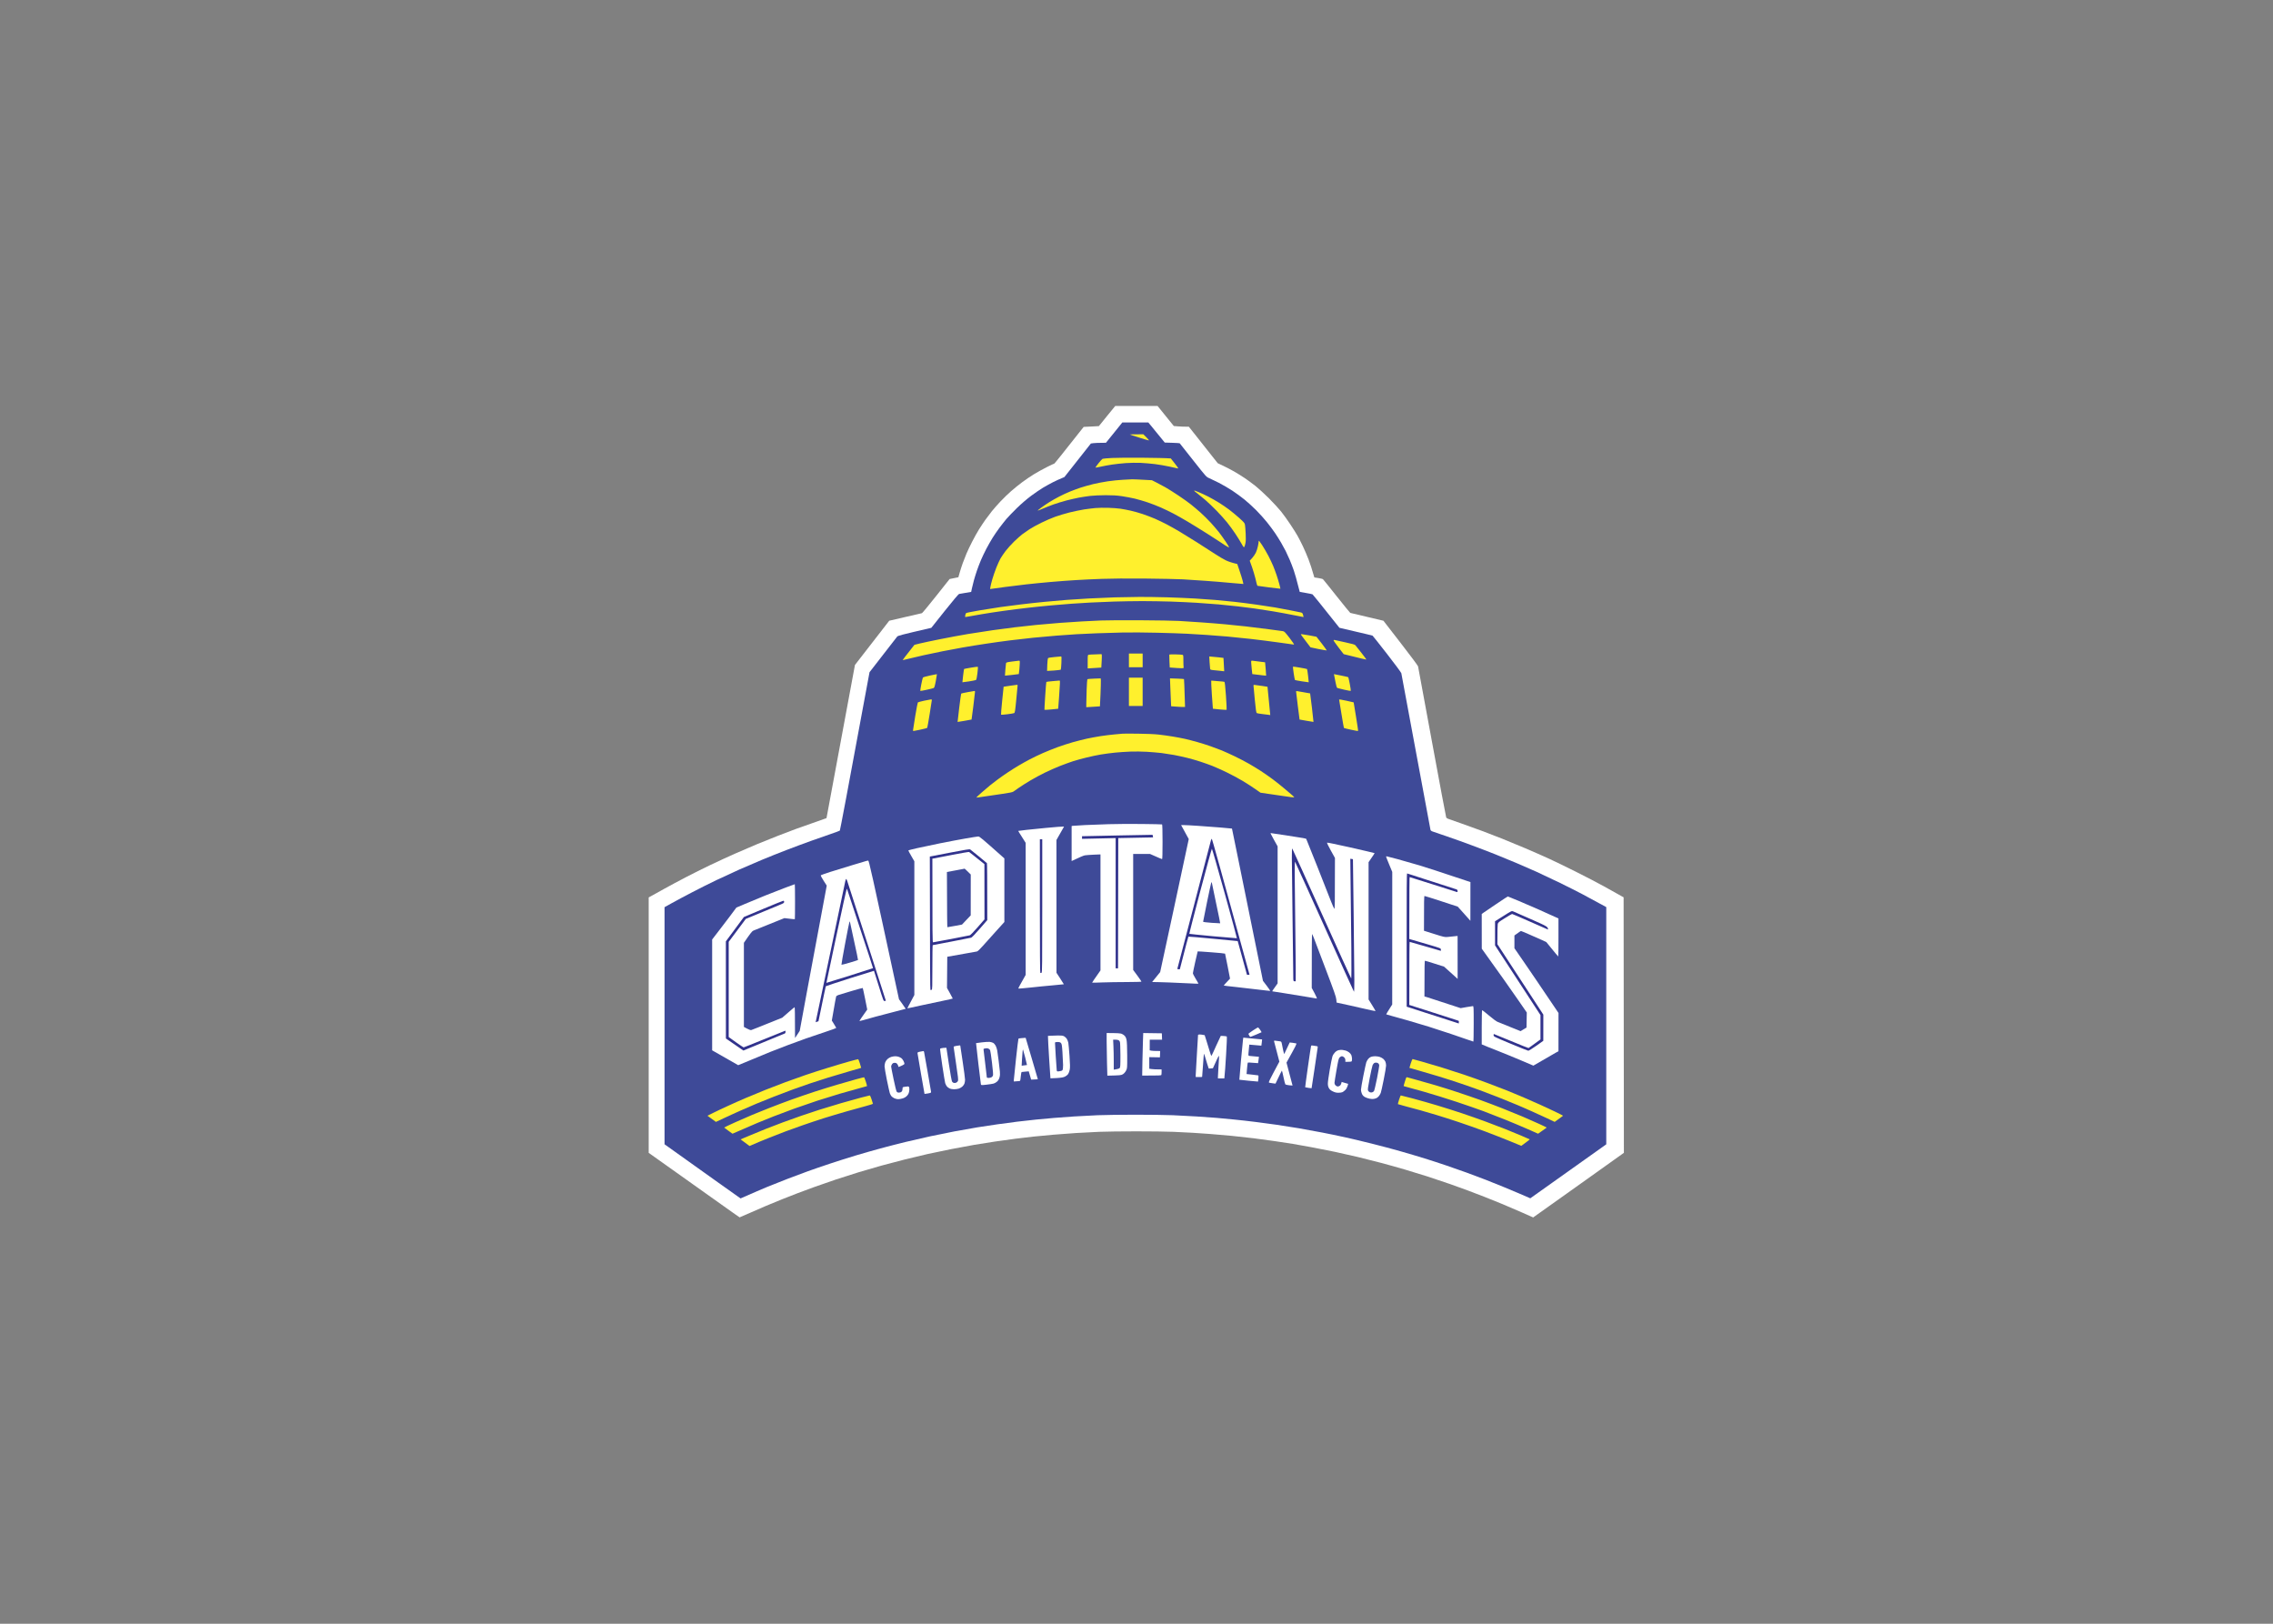 <svg clip-rule="evenodd" fill-rule="evenodd" stroke-linejoin="round" stroke-miterlimit="2" viewBox="0 0 560 400" xmlns="http://www.w3.org/2000/svg"><rect x="0" y="0" width="560" height="400" fill="#808080" stroke="none"/><g fill-rule="nonzero" transform="matrix(.961 0 0 .961 159.814 100)"><path d="m117.52 2.57c-1.15 1.42-2.1 2.59-2.1 2.6-.01.02-.89.07-1.95.11l-1.95.09c-5.74 7.28-7.46 9.4-7.53 9.41-.06 0-.88.38-1.82.85-.93.46-2.43 1.29-3.34 1.84-.9.55-2.28 1.48-3.06 2.07-.79.58-2.07 1.62-2.85 2.3-.79.69-2.02 1.88-2.73 2.64-.72.76-1.72 1.9-2.23 2.53-.5.64-1.25 1.63-1.67 2.22-.41.58-1.12 1.64-1.57 2.36-.45.71-1.25 2.14-1.78 3.18-.53 1.03-1.19 2.42-1.47 3.09-.28.66-.72 1.78-.97 2.48s-.6 1.79-.78 2.42l-.32 1.15c-1.74.34-2.24.45-2.25.46 0 .02-1.56 1.98-3.46 4.36-1.9 2.39-3.53 4.36-3.63 4.39-.1.02-2.03.47-4.29.99l-4.1.95-8.79 11.34-7.29 39.26c-4.7 1.65-6.89 2.43-7.89 2.79-1 .37-3.05 1.15-4.55 1.73-1.51.59-3.91 1.55-5.35 2.15-1.43.59-4 1.7-5.7 2.45s-4.55 2.06-6.32 2.91-4.58 2.25-6.25 3.12-4.24 2.24-5.71 3.06c-1.46.82-2.93 1.63-3.24 1.8l-.58.32v65.47c15.56 11.08 20.81 14.8 21.7 15.42l1.61 1.12c3.91-1.72 5.81-2.54 6.74-2.93.94-.4 2.79-1.16 4.13-1.7 1.33-.53 3.14-1.24 4.01-1.57.86-.33 2.75-1.03 4.18-1.55 1.44-.52 3.95-1.39 5.59-1.94 1.64-.54 4.29-1.39 5.89-1.88 1.6-.48 4.2-1.24 5.77-1.68 1.57-.43 4.27-1.14 6.01-1.58 1.73-.43 4.36-1.06 5.82-1.39 1.47-.33 4.21-.9 6.08-1.27s4.52-.86 5.88-1.09c1.37-.24 3.78-.62 5.35-.85 1.57-.24 3.94-.56 5.28-.73 1.33-.17 3.44-.41 4.67-.55 1.24-.13 3.53-.35 5.1-.48 1.57-.14 4.17-.33 5.77-.43s4.28-.24 5.95-.31 5.93-.12 9.47-.12 7.8.05 9.47.12 3.94.18 5.04.25 3.12.2 4.49.31c1.37.1 3.86.32 5.53.48 1.67.17 4.15.44 5.52.61s3.8.5 5.4.73c1.61.23 3.74.55 4.74.72s3.16.55 4.8.86c1.63.3 4.34.84 6.01 1.19 1.67.36 4.29.95 5.82 1.31 1.54.37 4.24 1.05 6.01 1.52s4.51 1.24 6.07 1.7c1.57.46 4.17 1.26 5.77 1.77 1.6.52 4.2 1.39 5.77 1.94s3.62 1.29 4.55 1.64c.94.34 2.85 1.08 4.25 1.63s3.54 1.41 4.74 1.91 3.44 1.47 4.98 2.14l2.79 1.24c1.13-.8 6.36-4.52 12.36-8.79l10.9-7.77-.07-65.5c-1.98-1.13-3.7-2.08-5.1-2.85s-4.46-2.37-6.8-3.54c-2.34-1.18-5.53-2.73-7.1-3.45s-4.36-1.95-6.19-2.73c-1.84-.78-4.52-1.89-5.95-2.46-1.44-.57-3.74-1.46-5.1-1.97-1.37-.51-3.8-1.39-5.41-1.95-1.6-.56-3.1-1.08-3.32-1.17-.23-.08-.46-.23-.51-.33-.06-.1-1.69-8.79-3.63-19.32s-3.56-19.27-3.59-19.44-2.04-2.87-4.47-6l-4.41-5.69c-6.48-1.51-8.42-1.98-8.5-2.01-.07-.03-1.65-1.96-3.5-4.29s-3.43-4.3-3.51-4.36c-.08-.07-.61-.19-1.17-.28l-1.03-.16c-.62-2.2-1.11-3.62-1.48-4.59s-1.02-2.49-1.45-3.39-1.06-2.13-1.4-2.73-1.18-1.93-1.87-2.96c-.69-1.04-1.73-2.48-2.31-3.21-.59-.74-2-2.27-3.14-3.41-1.14-1.13-2.67-2.54-3.4-3.12-.74-.59-1.97-1.49-2.73-2.01-.77-.52-2-1.29-2.74-1.71-.73-.42-1.99-1.08-2.79-1.46l-1.46-.69-7.4-9.35c-1.23 0-2.09-.04-2.72-.09l-1.14-.09-4.16-5.14-10.85-.01" fill="#fff"/><path d="m119.33 6.84-2.1 2.6c-1.98.01-2.84.05-3.2.1l-.66.09-6.79 8.6c-1.35.56-2.28.99-2.95 1.33s-1.8.97-2.53 1.4c-.72.43-2.11 1.38-3.09 2.11-1.07.8-2.51 2.04-3.59 3.09-1 .97-2.2 2.23-2.69 2.79-.48.57-1.3 1.62-1.83 2.33s-1.31 1.85-1.74 2.54-1.15 1.96-1.61 2.83c-.45.86-1.07 2.17-1.38 2.9-.31.74-.77 1.93-1.02 2.67-.25.73-.6 1.85-.77 2.48s-.4 1.56-.51 2.06l-.19.91c-2.21.36-2.97.49-3.11.53-.16.05-1.64 1.81-3.69 4.38l-3.42 4.3c-7.92 1.83-8.57 2.02-8.76 2.26-.12.15-1.77 2.27-3.65 4.7l-3.43 4.42c-5.79 31.36-7.54 40.52-7.61 40.6-.08.07-1.15.47-2.39.89-1.23.42-3.53 1.22-5.09 1.78-1.57.57-4.36 1.6-6.2 2.31-1.83.7-4.67 1.84-6.31 2.52s-4.23 1.8-5.77 2.48c-1.53.69-4.18 1.91-5.89 2.72-1.7.81-4.51 2.22-6.25 3.13-1.74.9-4.03 2.13-5.1 2.72l-1.94 1.08v60.78c6.3 4.5 10.69 7.62 13.81 9.85l5.68 4.03c3.43-1.52 5.55-2.42 6.92-2.99 1.36-.56 3.74-1.5 5.28-2.09 1.53-.59 3.8-1.43 5.04-1.88 1.23-.45 3.77-1.32 5.64-1.94s4.85-1.57 6.62-2.1 4.64-1.35 6.37-1.82c1.74-.47 4.61-1.21 6.38-1.64s4.61-1.08 6.31-1.45c1.71-.37 4.55-.94 6.32-1.28 1.77-.33 4.39-.79 5.82-1.03 1.44-.23 3.76-.59 5.16-.78 1.41-.2 3.67-.5 5.04-.67s3.59-.42 4.92-.55c1.34-.13 3.41-.32 4.61-.42 1.21-.11 3.47-.27 5.04-.37s4.3-.24 6.07-.32c1.77-.07 6.15-.13 9.72-.13s7.89.06 9.59.13c1.7.08 4.43.22 6.07.32s3.93.27 5.1.36c1.17.1 3.22.29 4.55.43 1.34.13 3.77.4 5.41.61 1.63.2 4.09.53 5.46.73s3.91.6 5.65.89c1.73.3 4.44.79 6.01 1.1 1.57.3 4.22.85 5.89 1.22 1.66.37 4.75 1.1 6.86 1.63 2.1.52 5.35 1.39 7.22 1.92s4.71 1.37 6.31 1.87c1.61.5 4.13 1.32 5.62 1.83 1.49.5 3.81 1.32 5.16 1.81s3.58 1.33 4.95 1.86 3.55 1.41 4.85 1.95c1.31.54 3.3 1.38 4.44 1.87l2.06.9c.96-.68 5.34-3.79 10.36-7.36l9.12-6.48v-60.81c-3.15-1.72-5.02-2.72-6.18-3.34-1.17-.62-3.71-1.9-5.65-2.85-1.94-.94-4.67-2.23-6.07-2.87-1.4-.63-3.67-1.62-5.04-2.2s-3.83-1.59-5.46-2.25c-1.64-.65-4.37-1.7-6.08-2.33-1.7-.64-4.51-1.65-6.25-2.24-1.73-.6-3.4-1.17-3.7-1.27-.39-.12-.57-.26-.64-.47-.05-.16-1.73-9.17-3.73-20.03-2-10.87-3.69-19.91-3.74-20.11-.06-.2-1.71-2.43-3.68-4.96-1.96-2.52-3.63-4.62-3.69-4.66-.07-.04-2.01-.51-4.31-1.04l-4.19-.98c-5.22-6.57-6.8-8.52-6.89-8.57-.08-.05-.86-.22-1.72-.36l-1.56-.27c-.81-3.19-1.26-4.75-1.53-5.51-.26-.77-.74-2-1.05-2.73-.32-.73-.78-1.74-1.03-2.24s-.77-1.45-1.16-2.12c-.38-.67-1.09-1.78-1.56-2.48s-1.41-1.96-2.08-2.79c-.66-.83-1.92-2.23-2.79-3.1s-2.21-2.09-2.98-2.71c-.76-.62-2.16-1.64-3.09-2.26-.94-.62-2.49-1.52-3.46-2.02-.97-.49-2.09-1.03-2.49-1.2-.73-.3-.74-.31-4.12-4.59-1.86-2.36-3.41-4.32-3.44-4.35s-.9-.09-1.94-.12l-1.89-.06c-2.36-2.91-3.31-4.07-3.63-4.45l-.58-.7h-6.67" fill="#3e4a98"/><path d="m123.36 7.32c.03.04 1.1.39 2.37.79s2.39.73 2.49.73-.18-.35-.61-.78l-.79-.79c-2.73-.01-3.49.02-3.46.05zm-4.55 6.02c-1.2.06-2.3.16-2.43.21-.13.06-.61.57-1.06 1.15s-.81 1.07-.79 1.11c.01.03.63-.08 1.36-.24.74-.17 2.05-.41 2.92-.54s2.45-.3 3.52-.38c1.12-.08 2.72-.1 3.76-.06 1 .05 2.67.19 3.71.32 1.03.13 2.72.42 3.76.65 1.04.22 1.94.42 2.02.45.08.02.16.01.18-.02.03-.03-.39-.62-.93-1.3l-.97-1.23c-1.31-.1-4.21-.15-7.28-.18s-6.57 0-7.77.06zm2.85 5.58c-1.03.05-2.81.23-3.95.4-1.13.17-2.82.49-3.76.72-.93.23-2.3.61-3.03.84-.74.24-2.02.71-2.86 1.05-.83.34-2.12.93-2.85 1.32-.74.38-1.86 1.02-2.49 1.41-.63.4-1.58 1.04-2.09 1.42-.52.38-.93.72-.92.75.02.04.58-.18 1.25-.47s1.92-.78 2.79-1.1c.87-.31 2.4-.78 3.4-1.04 1-.25 2.42-.58 3.16-.72.73-.14 2.04-.33 2.91-.44.9-.1 2.6-.18 3.95-.18 1.78 0 2.8.06 4.13.25.97.14 2.47.43 3.34.63.86.21 2.35.65 3.3.97.96.32 2.49.92 3.4 1.32.92.41 2.36 1.1 3.19 1.54.84.44 2.39 1.32 3.46 1.95s3.37 2.05 5.1 3.14c1.74 1.1 3.24 2.07 3.34 2.15s.66.46 1.24.83c.59.38 1.09.64 1.12.59.04-.05-.36-.72-.88-1.49-.51-.76-1.29-1.85-1.73-2.42-.45-.56-1.38-1.65-2.08-2.42-.71-.76-1.87-1.92-2.6-2.57s-1.84-1.59-2.48-2.1c-.63-.5-2.08-1.54-3.21-2.29-1.14-.76-2.61-1.69-3.28-2.07s-1.74-.95-2.37-1.27l-1.15-.58c-3.58-.2-4.81-.25-5.04-.24-.24 0-1.27.06-2.31.12zm18.22 2.86c0 .05.31.31.7.59.38.28 1.29 1.02 2.03 1.65.73.63 2.07 1.9 2.97 2.83.91.92 2.12 2.28 2.71 3.01s1.53 2.02 2.08 2.85c.56.83 1.28 1.99 1.6 2.57.52.94.61 1.04.74.85.08-.12.21-.57.29-1 .1-.53.11-1.32.05-2.42-.04-.9-.12-1.88-.17-2.18-.07-.5-.18-.63-1.47-1.8-.77-.69-1.96-1.67-2.64-2.18-.69-.51-1.83-1.3-2.55-1.74-.72-.45-1.94-1.14-2.7-1.54-.77-.39-1.88-.91-2.46-1.15-.59-.24-1.09-.44-1.13-.44-.03 0-.05.05-.05.1zm-25.32 4.39c-.67.06-1.98.22-2.92.36-.93.15-2.62.5-3.76.78-1.14.29-2.77.78-3.64 1.09s-2.46 1-3.52 1.52c-1.07.52-2.47 1.28-3.1 1.7s-1.48 1.01-1.88 1.31c-.4.31-1.32 1.13-2.05 1.83-.72.71-1.71 1.8-2.19 2.43s-1.07 1.51-1.32 1.94c-.24.43-.72 1.49-1.07 2.36-.34.87-.8 2.2-1.02 2.97s-.44 1.64-.48 1.94l-.08.54c.9-.13 2.4-.34 3.9-.54s3.93-.49 5.4-.66 4.26-.44 6.19-.61c1.94-.17 4.84-.39 6.44-.48 1.6-.1 4.63-.25 6.74-.32 2.39-.09 6.54-.12 11.11-.08 4 .04 8.35.13 9.65.2 1.3.08 3.9.24 5.77.38 1.87.13 4.82.37 6.55.54 1.74.17 3.17.29 3.19.27.01-.02-.08-.44-.22-.94-.13-.5-.49-1.64-.8-2.54l-.55-1.64c-1.44-.33-2.35-.66-2.95-.95s-1.86-1.03-2.79-1.65c-.94-.62-3.02-1.96-4.62-2.97s-3.65-2.27-4.55-2.81c-.9-.53-2.32-1.33-3.16-1.77-.83-.44-2.2-1.09-3.03-1.46-.84-.36-2.26-.9-3.16-1.2s-2.27-.69-3.04-.86c-.76-.17-1.94-.4-2.61-.5-.66-.1-2.11-.21-3.21-.24-1.11-.03-2.55 0-3.22.06zm41.83 8.51c0 .18-.09.75-.2 1.27-.1.52-.34 1.26-.53 1.66s-.62 1.03-.96 1.4l-.61.66c.47 1.22.81 2.29 1.07 3.15.26.87.54 1.95.63 2.41.1.46.23.85.29.88.07.02 1.41.2 2.98.41 1.57.2 2.87.36 2.89.34s-.1-.56-.27-1.19-.49-1.7-.72-2.36c-.23-.67-.61-1.7-.86-2.3s-.79-1.74-1.2-2.54c-.42-.8-1.15-2.05-1.63-2.79-.72-1.09-.88-1.28-.88-1zm-36.85 14.39c-1.87.06-4.91.19-6.74.29-1.84.11-4.41.27-5.71.37s-3.81.33-5.58.49c-1.77.17-4.53.47-6.14.67-1.6.19-3.89.49-5.1.66-1.2.17-3.66.56-5.46.86-1.8.31-3.35.62-3.43.69-.08.08-.18.33-.22.57-.03.23-.05.43-.03.45s.42-.05.89-.14c.47-.1 2-.37 3.4-.6 1.4-.24 3.91-.62 5.58-.85 1.67-.24 4.49-.59 6.26-.79s4.44-.48 5.95-.61c1.5-.14 3.85-.33 5.22-.43 1.37-.09 3.55-.23 4.85-.3 1.31-.07 4.01-.18 6.01-.25 2.01-.06 5.29-.12 7.29-.12s5.28.06 7.28.12c2.01.07 4.98.21 6.62.31s4.18.29 5.65.42c1.47.14 3.62.35 4.79.49 1.17.13 3.11.38 4.31.54 1.21.17 3.36.5 4.8.74 1.43.24 3.78.67 5.22.96s2.62.52 2.63.51c.02-.02-.04-.27-.12-.55-.12-.45-.2-.54-.57-.63-.23-.06-1.41-.3-2.61-.53-1.2-.24-2.98-.57-3.94-.74-.97-.16-3.1-.49-4.74-.72-1.64-.24-4.2-.56-5.71-.73-1.5-.16-3.71-.38-4.91-.48-1.21-.1-3.55-.27-5.22-.37s-4.9-.24-7.17-.31c-2.27-.06-5.44-.11-7.04-.1s-4.44.06-6.31.11zm-3.65 5.93c-1.33.05-3.52.16-4.85.24-1.34.07-3.85.24-5.59.37-1.73.13-4.52.38-6.19.54-1.67.17-4.16.44-5.53.61-1.36.16-3.85.49-5.52.73s-4.51.68-6.31.97c-1.81.3-5.03.9-7.17 1.33-2.13.42-4.49.93-5.24 1.11l-1.36.34c-2.37 3-3.04 3.89-3.02 3.91s.69-.12 1.49-.33c.8-.2 2.55-.61 3.88-.91 1.34-.3 3.52-.76 4.86-1.02 1.34-.27 3.69-.71 5.22-.98 1.54-.27 4.24-.71 6.01-.97 1.77-.27 4.53-.65 6.13-.85 1.61-.2 4.26-.5 5.89-.67 1.64-.16 4.34-.41 6.01-.54s3.97-.29 5.1-.36c1.14-.07 3.46-.18 5.16-.24 1.7-.07 4.74-.16 6.74-.2s5.96-.01 8.8.06 6.23.18 7.53.25 3.6.21 5.1.31 3.93.29 5.4.42c1.47.14 4.15.41 5.95.61 1.81.2 4.99.61 7.08.9 2.08.3 3.87.55 3.97.55.11 0-.34-.69-1.12-1.7-1.17-1.51-1.35-1.7-1.73-1.75-.23-.03-1.85-.25-3.58-.48-1.74-.23-4.39-.56-5.89-.73s-3.88-.41-5.28-.54c-1.41-.14-4.14-.35-6.07-.49-1.94-.14-4.56-.31-5.83-.38s-5.75-.15-9.96-.17-8.74 0-10.08.06zm51.3 3.57c0 .04.56.78 1.23 1.67.68.88 1.24 1.62 1.25 1.64.01.01.94.21 2.08.44 1.13.22 2.07.38 2.09.36.02-.03-.56-.82-1.27-1.76-.72-.94-1.34-1.73-1.37-1.75s-.85-.17-1.82-.35c-.97-.17-1.86-.31-1.97-.31-.12 0-.22.03-.22.06zm8.4 1.53c0 .09.58.92 1.29 1.85l1.3 1.68c4.42 1.1 5.75 1.41 5.8 1.39.05-.01-.52-.79-1.25-1.72-.74-.94-1.44-1.81-1.55-1.95-.16-.18-.76-.36-2.63-.76-1.34-.29-2.55-.55-2.69-.59-.16-.04-.26 0-.27.1zm-52.47 5.13v1.76h3.52v-3.51h-3.52m-8.68.21c-.74.01-1.46.06-1.61.09-.27.06-.28.1-.28 1.79v1.72c2.69-.15 3.48-.2 3.49-.22.01-.01.06-.79.1-1.74.07-1.62.06-1.73-.15-1.7-.12.01-.82.04-1.55.06zm19.03.06c-.02.05 0 .81.04 1.7l.08 1.6c1.72.14 2.53.18 2.91.18.66 0 .7-.01.64-.27-.03-.15-.06-.91-.06-1.7 0-1.37-.01-1.42-.27-1.47-.15-.04-.96-.08-1.79-.1-.83-.01-1.53.01-1.55.06zm-29.45.62c-1.15.1-1.58.19-1.66.32-.06.1-.13.86-.17 1.7-.04.83-.06 1.52-.05 1.54.02.02.8-.03 1.73-.1.94-.08 1.74-.17 1.78-.21.05-.05.12-.83.16-1.75.06-1.32.04-1.66-.08-1.65-.09.01-.86.08-1.71.15zm39.78 1.33c.05.81.11 1.58.14 1.72.04.2.19.25 1.06.33.55.05 1.35.13 1.78.18l.77.09c-.14-2.63-.18-3.41-.19-3.43s-.54-.08-1.17-.14c-.64-.07-1.45-.14-1.81-.17l-.66-.06m-50.57 1.3c-1.31.18-1.5.23-1.54.44-.03.13-.1.9-.17 1.7s-.11 1.46-.1 1.48c.02.02.82-.06 1.79-.18l1.76-.22c.12-.84.19-1.61.22-2.26.07-1.16.07-1.18-.2-1.17-.14.01-.94.1-1.76.21zm61.31.23c0 .25.07 1.03.15 1.72l.14 1.27c2.73.34 3.53.42 3.55.4s-.04-.79-.12-1.72l-.15-1.7c-2.36-.32-3.16-.41-3.31-.42-.24 0-.27.05-.26.45zm-71.84 1.34c-.93.15-1.72.31-1.76.34-.03.04-.14.81-.25 1.72s-.19 1.67-.18 1.69c0 .02.75-.08 1.65-.22s1.72-.3 1.82-.36c.13-.08.24-.58.38-1.72.11-.89.16-1.64.11-1.67-.04-.04-.84.06-1.77.22zm82.56-.26c-.04.02.05.79.18 1.7.14.92.28 1.7.33 1.73.04.04.85.19 1.79.34s1.73.26 1.74.24-.07-.77-.17-1.67c-.11-.9-.22-1.67-.26-1.72-.05-.04-.86-.21-1.82-.37-.95-.16-1.76-.28-1.79-.25zm-93.06 2.28c-1.11.23-1.77.43-1.83.55-.05.1-.24.89-.41 1.75-.17.87-.28 1.61-.25 1.64.04.03.77-.09 1.62-.28s1.65-.38 1.78-.44c.21-.08.3-.38.58-1.81.18-.95.31-1.73.29-1.75s-.82.14-1.78.34zm103.62-.06c.03.17.18.95.34 1.74.23 1.18.32 1.46.52 1.53.14.05.94.25 1.79.44s1.57.32 1.61.29-.07-.83-.25-1.76-.36-1.72-.39-1.75c-.03-.04-.87-.23-1.87-.43l-1.81-.36m-52.56 4.54v3.63h3.52v-7.26h-3.52m-8.89.24c-.91.03-1.7.1-1.76.16-.05.06-.13 1.2-.18 2.54-.05 1.35-.09 2.94-.09 3.54l-.01 1.09c2.68-.16 3.48-.21 3.5-.22.02-.02.09-1.41.15-3.11.07-1.7.11-3.31.09-3.58l-.04-.48m17.84 2.12c.04 1.16.11 2.77.15 3.57l.07 1.46c1.81.14 2.62.18 2.95.18h.61c-.16-5.49-.24-7.12-.27-7.15s-.85-.09-1.82-.12l-1.77-.06m-30.1.71c-.84.07-1.56.16-1.6.2-.03.03-.17 1.64-.29 3.57-.13 1.93-.21 3.54-.19 3.57.03.04.83 0 1.77-.09.95-.08 1.74-.17 1.75-.18.02-.02.11-1.28.21-2.82.1-1.53.21-3.15.23-3.6.05-.7.02-.81-.14-.8-.11.01-.89.08-1.74.15zm40.67-.09c-.03.06.04 1.69.17 3.62s.25 3.52.26 3.54c.01.01.79.1 1.74.18.95.09 1.75.13 1.78.09.04-.03-.04-1.64-.17-3.57-.17-2.42-.29-3.54-.39-3.59-.08-.05-.75-.12-1.48-.16-.74-.05-1.45-.11-1.59-.14-.14-.04-.29-.02-.32.03zm-51.58 1.27c-.9.12-1.64.24-1.64.25-.01.02-.17 1.63-.37 3.57-.2 1.95-.33 3.57-.29 3.61.03.03.74-.02 1.57-.12.84-.1 1.63-.23 1.76-.29.23-.09.27-.38.58-3.53.19-1.9.34-3.51.34-3.6 0-.08-.07-.14-.16-.13-.08.01-.89.11-1.79.24zm62.42-.05c0 .12.15 1.73.33 3.58.25 2.61.37 3.39.51 3.48.1.06.73.16 1.4.24.67.07 1.4.16 1.64.2l.42.07c-.54-5.6-.71-7.25-.71-7.26-.01-.02-.62-.11-1.35-.21-.74-.1-1.54-.21-1.79-.24-.38-.06-.46-.03-.45.14zm-73.22 1.68c-.91.16-1.68.33-1.72.38s-.27 1.7-.51 3.67c-.24 1.96-.43 3.58-.41 3.6.01.01.82-.12 1.79-.29.96-.17 1.77-.32 1.79-.33.01-.01.22-1.54.45-3.4.23-1.87.42-3.52.43-3.67 0-.15-.04-.27-.09-.26s-.83.14-1.73.3zm84.14-.13c0 .1.2 1.75.44 3.66.24 1.92.44 3.49.45 3.5s.81.15 1.78.32 1.78.3 1.79.29c.02-.01-.16-1.65-.4-3.65s-.45-3.65-.46-3.66-.7-.13-1.54-.27c-.83-.14-1.64-.28-1.79-.31-.18-.05-.27-.01-.27.12zm11.03 2.05c.01.07.28 1.72.6 3.66.31 1.94.6 3.57.63 3.61.04.04.87.25 1.85.46 1.5.33 1.79.37 1.79.21.01-.1-.25-1.76-.56-3.69-.32-1.93-.58-3.53-.58-3.54-.01-.01-.85-.21-1.89-.43-1.13-.25-1.86-.36-1.84-.28zm-106.42.29c-.81.18-1.52.37-1.58.43s-.36 1.66-.68 3.57-.57 3.55-.57 3.65c0 .16.29.12 1.78-.21.99-.21 1.83-.43 1.87-.48s.33-1.67.64-3.61c.31-1.93.56-3.55.56-3.6s-.12-.09-.28-.08c-.15.01-.93.16-1.74.33zm50.89 8.45c-.27.03-1.17.11-2 .18-.84.07-2.42.26-3.53.43-1.1.17-2.74.47-3.64.67s-2.51.61-3.58.91-2.82.87-3.89 1.26c-1.06.39-2.76 1.07-3.76 1.51s-2.5 1.16-3.34 1.6c-.83.44-2.12 1.15-2.85 1.59-.74.43-1.99 1.22-2.79 1.75-.81.54-2.01 1.38-2.68 1.88-.66.5-1.51 1.15-1.88 1.45-.36.29-1.33 1.11-2.14 1.82-.82.71-1.44 1.31-1.4 1.33.05.02.96-.1 2.02-.27 1.07-.17 3.12-.47 4.56-.67 1.88-.27 2.69-.43 2.91-.59.17-.12.82-.58 1.46-1.02.63-.44 1.94-1.26 2.91-1.84s2.64-1.48 3.71-2c1.06-.52 2.84-1.31 3.94-1.74s2.63-.98 3.4-1.23c.77-.24 2.27-.65 3.34-.91 1.07-.27 2.74-.62 3.7-.78.97-.16 2.61-.38 3.65-.48 1.03-.1 2.78-.22 3.88-.26 1.1-.05 3.02-.02 4.25.05 1.24.08 2.93.22 3.77.32.83.11 2.25.33 3.15.49.9.17 2.43.5 3.4.74s2.5.68 3.4.98c.9.29 2.27.78 3.04 1.08s2.4 1.04 3.64 1.63c1.24.6 3.07 1.58 4.07 2.18 1 .59 2.46 1.53 3.24 2.08l1.42.99c2.5.35 4.43.64 5.9.86 1.47.23 2.7.38 2.73.34.04-.03-.18-.28-.48-.54-.3-.27-1.2-1.04-2.01-1.71-.8-.68-2.16-1.76-3.03-2.41-.87-.64-2.21-1.58-2.98-2.08-.76-.5-2.13-1.33-3.03-1.85s-2.57-1.39-3.71-1.94c-1.13-.54-2.63-1.22-3.33-1.51-.71-.28-2.02-.77-2.92-1.09s-2.43-.8-3.4-1.07c-.97-.28-2.36-.63-3.09-.8-.74-.16-2.16-.44-3.16-.6-1-.17-2.61-.39-3.58-.5-1.06-.12-3.16-.21-5.28-.23-1.94-.03-3.74-.02-4.01 0z" fill="#fff02d"/><path d="m118.02 107.21c-1.77.05-4.53.16-6.13.23-1.61.08-3.04.17-3.19.2l-.27.05v8.97c2.21-1.06 3.1-1.41 3.4-1.46s1.32-.13 2.27-.17l1.73-.07v29.74c-1.69 2.4-2.17 3.11-2.15 3.14.01.02 1.18 0 2.58-.06 1.4-.05 4.23-.1 6.28-.1 2.05-.01 3.76-.05 3.78-.1.03-.05-.44-.74-1.03-1.54l-1.08-1.46v-29.74h4.31c2.31 1.03 3.03 1.33 3.1 1.33.08 0 .12-1.55.12-4.42 0-2.82-.05-4.44-.12-4.48-.07-.03-2.43-.08-5.25-.11-2.83-.03-6.58-.01-8.35.05zm19.46 2.03.98 1.79c-.3 1.5-1.95 9.17-3.86 18.02l-3.47 16.08-2.06 2.54c.89 0 2.63.06 4.43.12 1.8.07 4.21.18 5.34.24 1.14.07 2.08.1 2.1.06.01-.03-.3-.59-.7-1.24s-.72-1.29-.72-1.42.27-1.44.6-2.91c.33-1.46.62-2.68.63-2.7.02-.02 1.59.08 3.49.23 1.91.14 3.49.3 3.53.35.03.05.33 1.51.66 3.25l.61 3.15c-1.27 1.33-1.62 1.74-1.61 1.78.02.03 1.37.19 3.01.36 1.63.17 4.28.48 5.89.68 1.6.2 2.95.34 3 .33.05-.02-.34-.61-.88-1.31l-.97-1.27c-3.3-16.24-5.08-25.02-6.09-29.98-1.01-4.97-1.84-9.04-1.85-9.05s-1.32-.13-2.93-.27c-1.6-.14-4.2-.33-5.76-.43-1.57-.11-3.19-.19-3.6-.19h-.75m-31.59.45c-.24.02-1.66.15-3.16.28-1.5.14-3.69.35-4.86.49-1.17.13-2.13.25-2.15.27-.01.01.41.71.95 1.54l.96 1.52v33.85c-1.51 2.63-1.91 3.44-1.88 3.49.04.05 1.45-.06 3.13-.25s4.29-.44 5.79-.57 2.74-.25 2.75-.27-.42-.69-.94-1.49l-.95-1.45-.01-34.04c1.24-2.16 1.68-2.94 1.77-3.12l.17-.33c-.89.03-1.34.05-1.57.08zm54.51 1.67c0 .04.41.8.91 1.7l.91 1.63v35.13c-1.13 1.55-1.42 2.02-1.37 2.03.06.01 1.38.22 2.95.46s4.08.65 5.59.91c1.5.26 2.8.48 2.88.48.09 0-.16-.58-.57-1.36l-.73-1.36c-.01-11 .04-13.88.1-13.81.06.06.28.58.5 1.15.21.56 1.57 4.13 3.01 7.93 2.13 5.59 2.64 7.06 2.69 7.69l.07.79c2.45.52 4.69 1.03 6.56 1.46 1.87.44 3.41.76 3.43.73.01-.04-.38-.72-.88-1.52l-.91-1.46v-35.19c1.23-1.78 1.57-2.31 1.55-2.32s-.86-.22-1.86-.46-3.02-.7-4.49-1.03c-1.47-.32-3.35-.73-4.19-.91-.83-.18-1.58-.31-1.65-.29-.08.03.33.88.94 1.98l1.08 1.94c0 12.24-.03 13.18-.17 13.02-.09-.1-.46-.91-.81-1.81s-1.92-4.88-3.48-8.85c-1.57-3.96-2.88-7.23-2.91-7.26-.04-.04-.43-.13-.87-.21-.45-.08-2.44-.39-4.42-.7-1.99-.3-3.67-.55-3.74-.55-.06 0-.12.03-.12.06z" fill="#fff"/><path d="m120.05 110.11-8.95.19v.67l8.62-.19v33.38h.61l.06-33.38c5.36-.11 7.37-.15 7.92-.16l1-.02c-.05-.5-.12-.65-.18-.66-.07-.02-4.15.06-9.08.17z" fill="#32338d"/><path d="m81.35 110.86c-1.5.26-4.48.82-6.62 1.25-2.13.43-4.84 1-6.01 1.27s-2.14.52-2.15.55c-.02.04.32.68.75 1.43l.79 1.36v34.28c-1.41 2.63-1.81 3.41-1.79 3.42.02.02 1.48-.29 3.25-.69 1.77-.39 4.38-.94 5.8-1.23s2.59-.56 2.59-.59-.33-.66-.74-1.39l-.74-1.33.07-7.99c1.32-.24 2.96-.53 4.5-.8 1.53-.27 2.93-.52 3.09-.55.2-.03.73-.53 1.52-1.42.67-.74 2.18-2.44 3.37-3.75l2.16-2.39v-16.3c-5.96-5.31-6.36-5.63-6.71-5.62-.22.01-1.63.23-3.13.49z" fill="#fff"/><path d="m144.13 111.42c-.06.25-2.01 7.68-4.31 16.51-2.31 8.82-4.23 16.14-4.26 16.26-.04.16.02.21.28.21l.33.01c1.65-6.44 2.16-8.33 2.2-8.37.03-.03 2.89.21 6.34.54s6.29.6 6.3.6c.02.01.55 1.95 1.19 4.31.64 2.37 1.18 4.32 1.19 4.34s.16.02.34 0l.31-.04c-7.39-26.99-9.6-34.82-9.66-34.82-.07 0-.18.2-.25.45zm-43.84 16.81c0 11.35.04 17.14.12 17.14.07 0 .21-.03.31-.06.16-.05.18-2.07.18-17.14v-17.08h-.61m64.6 4.66c0 1.33.08 8.34.18 15.57s.18 13.81.18 14.63c0 1.44.01 1.48.27 1.54.15.03.31.01.36-.03.04-.05 0-5.6-.09-12.33s-.17-13.62-.17-15.32c-.01-1.71.04-3.04.09-2.97.06.07 3.45 7.56 7.55 16.66 4.09 9.09 7.48 16.59 7.55 16.65.06.08.11-1.08.1-2.96 0-1.7-.08-9.36-.18-17.02-.1-7.67-.18-13.95-.18-13.96 0-.02-.15-.06-.34-.08l-.33-.05c.14 11.39.22 18.32.26 22.75.05 5.31.03 8.01-.04 7.93-.07-.06-3.47-7.56-7.56-16.65-4.1-9.1-7.49-16.59-7.55-16.66s-.11.88-.1 2.3zm-87.73-1.22-5.08.98c.03 28.42.08 34.22.16 34.22.07 0 .21-.03.31-.06.16-.05.18-.8.18-5.75 0-3.14.04-5.7.09-5.7s2.22-.41 4.83-.92c2.6-.5 4.86-.95 5.03-.99.17-.05 1.08-.99 2.21-2.3l1.92-2.21c0-11.22-.04-14.53-.09-14.6s-.99-.85-2.09-1.74-2.09-1.69-2.2-1.77c-.15-.11-1.19.05-5.27.84z" fill="#32338d"/><path d="m141.41 124.38c-1.58 5.98-2.84 10.9-2.8 10.94.04.03 2.79.31 6.1.62 3.32.3 6.06.53 6.09.51.03-.03-1.37-5.2-3.12-11.5-1.75-6.29-3.23-11.44-3.29-11.44s-1.4 4.89-2.98 10.87zm-63.59-9.3c-2.3.45-4.38.85-4.64.9l-.45.07c0 20.17.02 21.45.18 21.45.1 0 2.19-.39 4.65-.86 2.45-.47 4.59-.89 4.76-.94s1-.89 2.03-2.08l1.74-2-.02-14.17c-2.93-2.35-3.85-3.07-3.93-3.11s-2.03.29-4.32.74zm111.23.46c0 .05.35.95.79 2l.79 1.91-.01 33.98c-1.22 1.92-1.56 2.5-1.54 2.53.02.02.68.22 1.49.43.8.21 2.68.74 4.18 1.17 1.51.43 3.86 1.14 5.23 1.56 1.36.43 3.93 1.27 5.7 1.86 1.77.6 3.77 1.28 4.43 1.52.67.24 1.26.44 1.31.44s.09-2.05.09-4.55c0-4.24-.01-4.54-.21-4.54-.12 0-.87.12-1.67.26l-1.46.26c-6.02-1.98-8.11-2.65-8.53-2.78l-.76-.22c0-8.15.04-9.15.15-9.15.09 0 1.22.34 2.52.76l2.36.75c1.99 1.77 2.77 2.48 3.02 2.72l.46.43-.01-11.02c-1.36.14-2.11.22-2.55.26-.74.07-.95.03-3.43-.76l-2.64-.83c0-7.93.03-8.91.15-8.91.09 0 2.04.61 4.33 1.36l4.18 1.37c1.62 1.78 2.35 2.6 2.66 2.97l.58.66.01-9.93c-7.96-2.67-11.55-3.82-13.12-4.29-1.57-.46-4.06-1.18-5.53-1.58s-2.74-.73-2.82-.73-.15.04-.15.09zm-133.32 1.12c-.17.06-1.78.54-3.58 1.07-1.8.54-4.32 1.31-5.59 1.72-1.26.41-2.36.79-2.42.85-.08.07.17.57.69 1.38l.82 1.28c-2.53 13.47-4.09 21.85-5.1 27.32l-1.83 9.93-1.2 1.82c0-6.32-.05-7.93-.11-7.91s-.8.63-1.64 1.37l-1.53 1.33c-5.98 2.41-7.82 3.14-7.95 3.17-.15.04-.57-.1-1.07-.37l-.81-.44v-21.56c1.77-2.59 2.1-2.98 2.42-3.12.24-.1 2.12-.86 4.19-1.69l3.77-1.52c2.03.26 2.65.3 2.68.27s.05-2.06.05-4.51-.03-4.45-.06-4.45c-.04 0-1.06.37-2.28.83s-3.58 1.38-5.25 2.05-4.03 1.65-5.24 2.17l-2.21.94c-1.17 1.6-2.57 3.44-3.86 5.12l-2.35 3.06v28.41c1.46.82 2.96 1.68 4.28 2.44l2.4 1.37c4.66-1.95 6.99-2.91 8.19-3.39 1.21-.48 3.2-1.25 4.44-1.72 1.23-.47 3.36-1.24 4.73-1.73 1.37-.48 3.68-1.27 5.13-1.74 1.45-.48 2.64-.91 2.64-.96s-.26-.5-.57-1l-.56-.91c.79-4.6 1.06-6.03 1.11-6.16.04-.12.3-.29.57-.38.27-.08 1.77-.54 3.34-1.01s2.88-.83 2.91-.79.31 1.3.61 2.8l.54 2.73c-1.55 2.18-2 2.86-2 2.91s.48-.05 1.06-.22c.59-.17 1.97-.55 3.07-.86 1.1-.3 3.29-.88 4.86-1.27 1.57-.4 2.86-.74 2.87-.75 0-.01-.38-.57-.85-1.24l-.87-1.21c-7.33-33.96-7.69-35.55-7.9-35.54-.13 0-.37.05-.54.11z" fill="#fff"/><path d="m80.74 118.67c-.1.02-1.1.21-2.23.42l-2.05.38c.03 10.97.07 14.15.12 14.15s.92-.15 1.92-.33l1.82-.34 2.24-2.36.01-10.48c-1.18-1.17-1.55-1.5-1.58-1.5-.04.01-.15.03-.25.06z" fill="#3e4a98"/><path d="m194.32 136.89.01 17.11 13.36 4.3c.05-.49.02-.66-.05-.69-.07-.04-2.94-.96-6.38-2.06l-6.26-2c0-12.54.04-16.17.09-16.17s1.85.52 4.01 1.15c2.15.63 3.94 1.15 3.97 1.15.04 0 .05-.15.03-.34-.03-.32-.08-.35-3.18-1.26-1.74-.51-3.56-1.04-4.04-1.18l-.88-.25c0-12.3.04-15.87.09-15.87s2.71.84 5.92 1.86c3.2 1.03 5.95 1.9 6.1 1.94.23.06.27.03.27-.23 0-.2-.09-.34-.27-.42-.15-.06-3.03-1-6.41-2.07-3.37-1.08-6.19-1.99-6.26-2.02-.1-.04-.13 4.68-.12 17.05zm-143.93-14.99c-.07.35-1.77 8.43-3.77 17.96s-3.67 17.5-3.73 17.72l-.09.4.73-.25c1.41-6.87 1.85-8.91 1.88-8.97.03-.05 2.82-.97 6.19-2.04 3.38-1.07 6.15-1.93 6.16-1.92.02.01.57 1.77 1.23 3.9 1.16 3.72 1.22 3.88 1.49 3.84.16-.03.31-.05.33-.06.01-.02-2.16-6.78-4.84-15.04-2.67-8.27-4.94-15.29-5.04-15.6-.1-.32-.23-.58-.29-.58s-.17.29-.25.64z" fill="#32338d"/><path d="m143.16 127.11c-.55 2.75-1.02 5.05-1.02 5.11-.01.07.94.19 2.17.28 1.2.08 2.2.14 2.21.12.02-.02-.45-2.36-1.06-5.21-.6-2.85-1.09-5.21-1.09-5.24s-.05-.06-.1-.06-.55 2.25-1.11 5z" fill="#3e4a98"/><path d="m48.12 135.83c-1.41 6.61-2.56 12.04-2.55 12.06s2.7-.82 5.97-1.85c3.27-1.04 5.97-1.9 5.98-1.92.02-.01-1.46-4.55-3.3-10.08s-3.34-10.09-3.34-10.14-.05-.09-.1-.09c-.06 0-1.26 5.41-2.66 12.02zm169.15-8.13c-1.6 1.07-3.08 2.08-3.3 2.24l-.4.29.01 8.9c3.64 5.07 5.18 7.22 5.76 8.06.59.83 2.13 3.04 3.43 4.9l2.35 3.4-.07 3.85-1.52.93c-4.09-1.66-5.53-2.24-5.83-2.35-.34-.12-1.17-.72-2.24-1.63-.94-.8-1.74-1.42-1.79-1.4-.05.03-.1 2.01-.1 4.41v4.36c.62.28 2.24.93 4.01 1.62 1.77.7 4.57 1.84 6.22 2.55l3.01 1.28c3.81-2.22 5.26-3.05 5.67-3.28l.76-.41.01-9.81c-4.68-6.95-7.23-10.69-8.67-12.78l-2.63-3.82v-3.27c1.22-.89 1.62-1.15 1.67-1.15.05-.01 1.08.42 2.28.95 1.2.52 2.64 1.16 3.21 1.42l1.02.48c2.32 2.86 3.02 3.69 3.05 3.69.04 0 .06-2.19.06-4.88v-4.87c-2.02-.92-3.7-1.68-5.03-2.27-1.34-.6-3.66-1.6-5.16-2.23-1.51-.63-2.77-1.14-2.8-1.14-.04 0-1.38.88-2.98 1.96z" fill="#fff"/><path d="m29.36 128.93-4.95 2.08-4.62 6.24.01 24.9 4.48 3.09c8.14-3.34 10.57-4.35 10.66-4.39.08-.05.15-.23.15-.4 0-.16-.03-.3-.06-.3s-2.42.96-5.31 2.14-5.31 2.14-5.38 2.14c-.06 0-.95-.6-1.97-1.32l-1.85-1.33v-24.41l4.38-5.87c5.78-2.4 7.99-3.31 8.64-3.58 1.05-.43 1.19-.51 1.19-.78 0-.21-.07-.3-.22-.29-.11 0-2.43.94-5.15 2.08zm189.75 1.83-2.13 1.34v6.18l11.65 17.87v6.24c-2.3 1.69-3.01 2.19-3.06 2.21s-2.06-.79-4.47-1.79c-2.4-1-4.4-1.81-4.43-1.81s-.06.15-.06.33c0 .32.14.39 4.34 2.14 2.39 1 4.44 1.82 4.56 1.82s1.03-.56 2.03-1.26l1.81-1.28.01-6.72-11.78-18.05c0-3.61.04-4.87.09-5.13.09-.44.18-.52 1.82-1.54.96-.6 1.79-1.08 1.86-1.08.06 0 1.99.82 4.28 1.83 2.28 1.01 4.33 1.91 4.55 2l.39.16c-.06-.74-.11-.76-4.31-2.62-2.33-1.03-4.42-1.94-4.63-2.03-.38-.16-.42-.14-2.52 1.19z" fill="#32338d"/><path d="m50.39 137.67c-.57 3.03-1.01 5.54-.97 5.58.03.04.99-.2 2.12-.54 1.14-.34 2.09-.64 2.13-.68.03-.03-.42-2.23-1.01-4.87-.58-2.65-1.06-4.85-1.06-4.9s-.04-.09-.09-.09-.56 2.47-1.12 5.5z" fill="#3e4a98"/><path d="m154.9 160.1c-.65.43-1.17.82-1.15.87s.11.24.21.42c.1.19.23.34.3.34s.72-.26 1.46-.57c.73-.31 1.36-.59 1.4-.61.03-.02-.14-.31-.37-.64-.23-.34-.48-.6-.55-.6-.06.01-.65.36-1.3.79zm-37.49 2.81c0 1.18.04 3.64.09 5.46l.09 3.31c3.43-.08 3.57-.1 4.02-.39.29-.19.59-.54.78-.91.3-.6.3-.61.29-3.87-.01-2.14-.07-3.52-.17-4-.11-.52-.26-.83-.53-1.1-.21-.21-.6-.44-.87-.52-.26-.07-1.21-.13-2.09-.13l-1.61-.01m9.31 1.85c-.04 1.02-.1 3.47-.14 5.45l-.06 3.61c4.48 0 4.86-.03 4.92-.18.03-.1.06-.46.06-.79v-.61c-1.46 0-2.17-.04-2.53-.09l-.63-.09v-2.97l2.73.05.06-1.62c-1.46 0-2.06-.04-2.28-.09l-.4-.09.01-2.73h3.16l-.06-1.63-4.77-.07m14.05.52c0 .08-.13 2.33-.3 5-.17 2.66-.3 5.05-.3 5.3v.45c1.26.05 1.63.01 1.65-.06s.12-1.4.22-2.97c.1-1.56.21-2.87.24-2.9.03-.04.15.26.26.66s.37 1.26.58 1.92l.39 1.19 1.07-.08c1.09-2.44 1.45-3.16 1.5-3.18.06-.01.08.2.07.49-.02.28-.09 1.38-.15 2.45-.07 1.06-.13 2.14-.13 2.39v.45l1.64.01c.14-1.18.3-3.57.45-6.08.16-2.51.24-4.61.18-4.67-.06-.05-.42-.11-.82-.13l-.72-.03c-1 2.11-1.53 3.28-1.83 3.97-.29.68-.57 1.19-.61 1.15-.05-.05-.23-.58-.41-1.18s-.54-1.77-.8-2.61l-.48-1.51c-.7-.14-1.08-.18-1.3-.18-.24 0-.4.06-.4.15zm-37.73.17-.75.04c0 .71.14 3.15.31 5.88s.32 4.98.33 5 .73-.02 1.6-.07c1.21-.08 1.71-.17 2.13-.37.3-.14.66-.44.81-.65.15-.22.33-.73.41-1.13.1-.56.09-1.37-.06-3.54-.11-1.55-.25-3.08-.31-3.39-.07-.32-.25-.77-.4-1s-.47-.52-.7-.64c-.32-.16-.68-.2-1.51-.19-.61.02-1.44.04-1.86.06zm-7.55.62c-.37.02-.71.08-.76.13-.04.04-.33 2.37-.63 5.17-.31 2.8-.56 5.25-.56 5.45v.36c1.18-.07 1.56-.12 1.61-.16.05-.05.13-.56.18-1.16.05-.59.15-1.09.22-1.11.06-.02.5-.06.97-.1l.85-.07.61 2.12c1.31-.05 1.71-.08 1.72-.1.02-.01-.68-2.4-1.55-5.29-.86-2.9-1.57-5.29-1.57-5.3 0-.02-.1-.02-.21-.01-.12.01-.52.04-.88.07zm56.79.53c-.05.35-.28 2.77-.52 5.37s-.42 4.74-.4 4.76 1.1.14 2.41.26c1.3.13 2.37.23 2.38.21.01-.01.05-.36.09-.78.06-.55.04-.77-.08-.81-.08-.03-.78-.11-1.54-.19-.77-.07-1.41-.14-1.41-.15-.01-.02.04-.66.12-1.44.07-.78.16-1.45.19-1.49.04-.04.64-.02 1.34.05.7.06 1.29.1 1.3.09.02-.01.07-.38.12-.83l.1-.8c-1.6-.13-2.22-.19-2.4-.22-.32-.05-.33-.07-.28-.69.03-.35.09-.99.13-1.42l.08-.79c2.38.23 3.08.28 3.09.27s.06-.38.11-.81l.08-.79c-2.51-.24-3.6-.34-4.03-.38l-.79-.08" fill="#fff"/><path d="m119.15 164.12c.05.91.08 2.64.08 3.84v2.18c.99-.14 1.37-.27 1.49-.39.2-.19.22-.5.22-3.33-.01-1.79-.06-3.25-.13-3.42s-.23-.36-.36-.43c-.14-.06-.5-.12-.81-.12h-.57" fill="#3e4a98"/><path d="m160.35 162.95c.04.16.36 1.38.71 2.71l.63 2.42c-2.77 5.18-2.84 5.34-2.59 5.41.14.03.56.1.93.15l.67.08c1.22-2.56 1.6-3.32 1.64-3.34.03-.02.21.73.41 1.68.19.94.41 1.78.48 1.86.08.07.52.17.99.22l.85.07-1.55-5.88c2.5-4.49 2.67-4.86 2.49-4.92-.12-.04-.54-.11-.94-.16l-.73-.08c-1.02 2.21-1.35 2.9-1.39 2.94-.04.05-.17-.38-.29-.96-.12-.59-.27-1.32-.33-1.64-.1-.5-.16-.58-.45-.63-.18-.03-.62-.09-.97-.13-.62-.08-.63-.08-.56.2zm-74.93.19c-.8.1-1.47.19-1.49.2s.24 2.34.58 5.17.64 5.26.66 5.39c.06.23.09.24 1.43.09.75-.09 1.57-.21 1.82-.28.25-.06.65-.29.89-.51.31-.28.49-.59.63-1.06.13-.48.16-.9.1-1.51-.05-.47-.19-1.75-.33-2.85-.13-1.1-.29-2.27-.36-2.6-.06-.34-.23-.85-.38-1.15s-.44-.64-.64-.75-.61-.23-.91-.26-1.2.02-2 .12z" fill="#fff"/><path d="m104.17 163.27c0 .12.09 1.66.19 3.42.11 1.77.22 3.37.25 3.57.05.37.06.37.69.29.42-.05.69-.15.79-.3s.15-.62.15-1.32c-.01-.6-.08-2.05-.16-3.23-.12-1.84-.18-2.17-.39-2.39-.19-.2-.38-.26-.88-.26-.52.01-.63.04-.64.22z" fill="#3e4a98"/><path d="m78.89 164.04c-.54.08-.7.15-.7.32 0 .12.28 2.04.62 4.27.49 3.23.59 4.13.49 4.39-.08.18-.29.39-.47.46s-.46.1-.61.06c-.15-.03-.35-.19-.44-.34-.1-.15-.45-2.08-.81-4.45-.34-2.3-.63-4.2-.64-4.22s-.36 0-.78.03c-.43.04-.79.14-.83.22-.04.09.21 2.01.55 4.27.34 2.27.68 4.31.75 4.55.08.23.25.57.37.75.12.19.44.45.71.58.31.15.73.24 1.18.24.39 0 .95-.08 1.25-.18.3-.11.7-.34.89-.52.2-.18.43-.51.52-.72.09-.22.17-.68.17-1.03s-.28-2.44-.61-4.64c-.33-2.19-.61-4.03-.61-4.08s-.07-.09-.15-.08-.46.06-.85.12zm90.93.01c-.04.08-.4 2.5-.81 5.37-.41 2.86-.72 5.22-.7 5.23.02.02.39.09.83.16.43.07.8.11.81.09s.35-2.27.76-5c.4-2.73.75-5.14.79-5.36.06-.38.05-.39-.45-.46-.29-.04-.66-.1-.84-.13-.21-.04-.35-.01-.39.1z" fill="#fff"/><path d="m86.18 164.71c-.19.02-.34.11-.34.19 0 .09.19 1.71.43 3.61.23 1.9.42 3.52.42 3.6 0 .09.17.15.43.15.23 0 .56-.06.73-.15.17-.08.35-.29.41-.45.08-.21 0-1.28-.24-3.27-.2-1.64-.41-3.09-.48-3.24-.06-.15-.26-.33-.42-.4-.17-.06-.37-.11-.46-.1-.08.01-.3.04-.48.06zm9.69.65c-.03.23-.1 1.18-.16 2.1l-.09 1.67c1.03-.12 1.35-.17 1.37-.18s-.19-.89-.47-1.96c-.27-1.06-.52-1.96-.55-2-.02-.03-.07.13-.1.37z" fill="#3e4a98"/><path d="m176.94 165.13c-.34.07-.68.26-.98.56-.27.27-.55.7-.67 1.06-.11.33-.42 1.89-.69 3.45-.27 1.57-.49 3.15-.48 3.52 0 .46.08.81.27 1.15.2.36.45.57 1 .84.56.27.9.35 1.46.35.4 0 .86-.07 1.03-.16.16-.08.48-.32.7-.53.23-.22.47-.63.58-.99.11-.33.18-.6.15-.61-.02 0-.4-.11-.84-.24l-.81-.24c-.11.52-.26.78-.39.91s-.39.25-.58.25-.45-.12-.6-.28c-.16-.16-.27-.42-.27-.63 0-.2.24-1.68.52-3.29.45-2.58.54-2.97.81-3.25.17-.17.43-.31.58-.31s.41.14.57.3c.21.21.31.44.31.73v.42c1.08 0 1.47-.04 1.55-.09.11-.05.16-.3.16-.66-.01-.32-.09-.76-.17-.97-.09-.22-.35-.54-.58-.71-.23-.18-.61-.38-.84-.45-.24-.07-.62-.15-.85-.18-.24-.03-.66-.01-.94.05zm-107.31.39c-.61.12-.72.18-.71.39.01.13.42 2.53.9 5.32.49 2.8.89 5.11.9 5.13 0 .02.39-.04.86-.12.8-.15.84-.18.81-.46-.03-.17-.42-2.46-.88-5.09s-.87-4.91-.9-5.06c-.04-.15-.11-.27-.16-.26s-.42.08-.82.15zm-7.46 1.35c-.3.09-.74.35-.98.58-.23.22-.49.62-.57.88s-.15.7-.15.97c0 .26.26 1.82.59 3.45.34 1.63.67 3.16.75 3.39s.24.56.36.73c.11.16.44.42.74.57.29.15.75.27 1.02.27.26.01.78-.08 1.15-.19.44-.13.82-.35 1.11-.64.31-.32.47-.61.57-1.07.08-.35.1-.8.05-1.01-.06-.25-.16-.36-.33-.36-.14 0-.51.04-.82.09-.58.09-.58.1-.58.55 0 .29-.09.54-.24.7-.15.15-.41.24-.67.24-.31 0-.48-.08-.6-.27-.1-.15-.46-1.6-.79-3.21-.34-1.62-.62-3.06-.62-3.21s.11-.43.24-.61c.19-.25.35-.33.68-.33.32 0 .48.08.67.33.13.18.24.43.24.54 0 .12.07.19.15.17.08-.03.44-.18.79-.34.43-.18.64-.35.64-.49 0-.12-.11-.42-.23-.67-.13-.25-.34-.54-.46-.66-.12-.11-.43-.29-.68-.39s-.69-.19-.97-.18c-.29 0-.76.08-1.06.17zm123-.01c-.24.09-.57.34-.74.57s-.38.6-.46.84c-.08.23-.41 1.78-.75 3.45-.33 1.66-.61 3.27-.61 3.57.01.3.11.78.25 1.06.16.36.4.61.75.81.29.16.82.35 1.19.42.37.08.86.1 1.09.06s.58-.15.76-.24c.18-.1.46-.35.62-.56.15-.22.35-.56.42-.76.08-.2.42-1.73.75-3.39.34-1.67.61-3.29.61-3.61 0-.31-.08-.75-.17-.97-.09-.21-.32-.53-.52-.71-.19-.18-.6-.41-.92-.52-.32-.1-.86-.19-1.21-.18-.36 0-.83.07-1.06.16z" fill="#fff"/><path d="m51.24 168.09c-1.3.37-3.71 1.08-5.34 1.59-1.64.5-4.18 1.32-5.65 1.82s-3.85 1.35-5.28 1.88c-1.44.53-3.7 1.4-5.04 1.94-1.34.53-3.55 1.44-4.92 2.03-1.37.58-3.5 1.53-4.73 2.1-1.24.56-2.92 1.36-3.74 1.77l-1.48.73 2.18 1.58c3.25-1.52 5.17-2.4 6.38-2.93 1.2-.54 3.03-1.33 4.06-1.76 1.04-.44 3.03-1.24 4.44-1.79 1.4-.55 3.64-1.4 4.97-1.88 1.34-.48 3.31-1.17 4.37-1.53 1.07-.36 3.09-1.02 4.5-1.45 1.4-.44 3.89-1.17 5.52-1.64 1.64-.46 2.99-.85 3-.87.01-.01-.13-.51-.32-1.11s-.39-1.1-.45-1.12c-.06-.01-1.17.28-2.47.64zm144.13.45c-.2.61-.35 1.13-.34 1.14.02.02 1.12.33 2.46.7 1.33.38 3.65 1.06 5.16 1.52 1.5.46 3.93 1.24 5.4 1.74 1.47.49 3.82 1.32 5.22 1.83 1.4.52 3.75 1.42 5.22 2.01 1.47.58 3.47 1.4 4.43 1.81.97.41 2.56 1.11 3.52 1.54.97.43 2.68 1.22 3.8 1.74l2.03.96c1.63-1.17 2.12-1.54 2.14-1.58.02-.03-.93-.52-2.11-1.08-1.19-.56-2.92-1.37-3.85-1.79-.94-.43-2.77-1.23-4.07-1.79-1.3-.55-3.24-1.36-4.31-1.8-1.07-.43-3.34-1.3-5.04-1.93-1.7-.64-4.41-1.6-6.01-2.14s-4.14-1.36-5.64-1.82c-1.51-.46-3.8-1.14-5.1-1.51-1.31-.37-2.41-.67-2.45-.67-.05 0-.25.5-.46 1.12z" fill="#fff02d"/><path d="m186.04 168.42c-.15.08-.35.34-.45.57-.1.24-.43 1.73-.74 3.33-.44 2.29-.53 2.97-.43 3.18.08.15.26.34.41.41.15.08.42.1.61.06.18-.04.41-.2.51-.35.1-.14.45-1.64.79-3.33.33-1.68.58-3.18.55-3.33s-.13-.33-.21-.41c-.09-.08-.29-.17-.46-.21-.17-.03-.43 0-.58.08z" fill="#3e4a98"/><path d="m53.23 172.59c-1.06.29-3.21.91-4.78 1.37s-4.22 1.28-5.89 1.82c-1.67.55-4.32 1.45-5.89 2.02-1.57.56-4.14 1.53-5.71 2.15s-3.53 1.41-4.37 1.76c-.83.35-2.81 1.21-4.4 1.92-1.58.71-2.86 1.32-2.84 1.35.03.04.52.4 1.09.82l1.05.76c3.81-1.67 5.6-2.44 6.44-2.79.83-.35 2.66-1.09 4.06-1.64 1.41-.55 3.84-1.46 5.41-2.03 1.57-.56 4.22-1.47 5.89-2.02 1.67-.54 4.21-1.33 5.64-1.75 1.44-.42 3.6-1.03 4.8-1.35s2.21-.6 2.24-.62c.04-.03-.1-.54-.3-1.15-.2-.6-.4-1.11-.44-1.12-.03-.01-.94.21-2 .5zm140.93-.29c-.06.14-.22.65-.36 1.11-.14.47-.26.88-.26.91 0 .04.31.14.7.23.38.09 2.42.65 4.52 1.25 2.11.6 5.85 1.76 8.32 2.58s5.61 1.91 6.98 2.42 3.88 1.49 5.59 2.18c1.7.69 4.28 1.77 5.73 2.41l2.64 1.17c1.69-1.18 2.18-1.54 2.19-1.58 0-.03-.88-.46-1.97-.96-1.09-.49-2.99-1.33-4.22-1.86-1.24-.52-3.53-1.46-5.1-2.08s-4.14-1.59-5.71-2.16c-1.57-.56-4.27-1.49-6.01-2.06s-4.17-1.34-5.4-1.7c-1.24-.37-3.37-.98-4.74-1.35s-2.56-.7-2.65-.73c-.08-.03-.2.07-.25.22zm-139.7 5c-1.14.3-3.46.95-5.16 1.44-1.71.5-4.19 1.25-5.53 1.68-1.33.43-3.41 1.12-4.61 1.53s-3.36 1.19-4.8 1.72c-1.43.54-3.29 1.25-4.13 1.58-.83.33-2.68 1.09-4.09 1.68l-2.58 1.08 2.3 1.7c1.74-.77 3.45-1.47 4.92-2.06s3.44-1.35 4.37-1.7c.94-.35 2.9-1.06 4.37-1.57 1.47-.52 3.9-1.32 5.4-1.8 1.51-.47 4.16-1.27 5.89-1.76 1.74-.49 3.96-1.11 4.94-1.37.98-.25 1.76-.52 1.74-.58-.02-.07-.18-.58-.35-1.13-.18-.57-.38-.99-.47-.99-.08.01-1.08.26-2.21.55zm137.92.53c-.2.6-.33 1.11-.3 1.15.04.03.99.3 2.13.6 1.13.3 2.77.74 3.64.98s2.67.77 4.01 1.17c1.33.4 3.9 1.22 5.7 1.82 1.81.6 4.87 1.68 6.8 2.4 1.94.73 4.84 1.86 6.44 2.52l2.91 1.2c1.73-1.24 2.19-1.63 2.15-1.67-.05-.04-1.07-.49-2.27-.99s-3.03-1.25-4.07-1.67c-1.03-.41-3.24-1.25-4.91-1.87s-4.43-1.59-6.14-2.16c-1.7-.57-4.54-1.47-6.31-2s-4.57-1.33-6.22-1.77-3.05-.79-3.11-.79-.26.48-.45 1.08z" fill="#fff02d"/></g></svg>